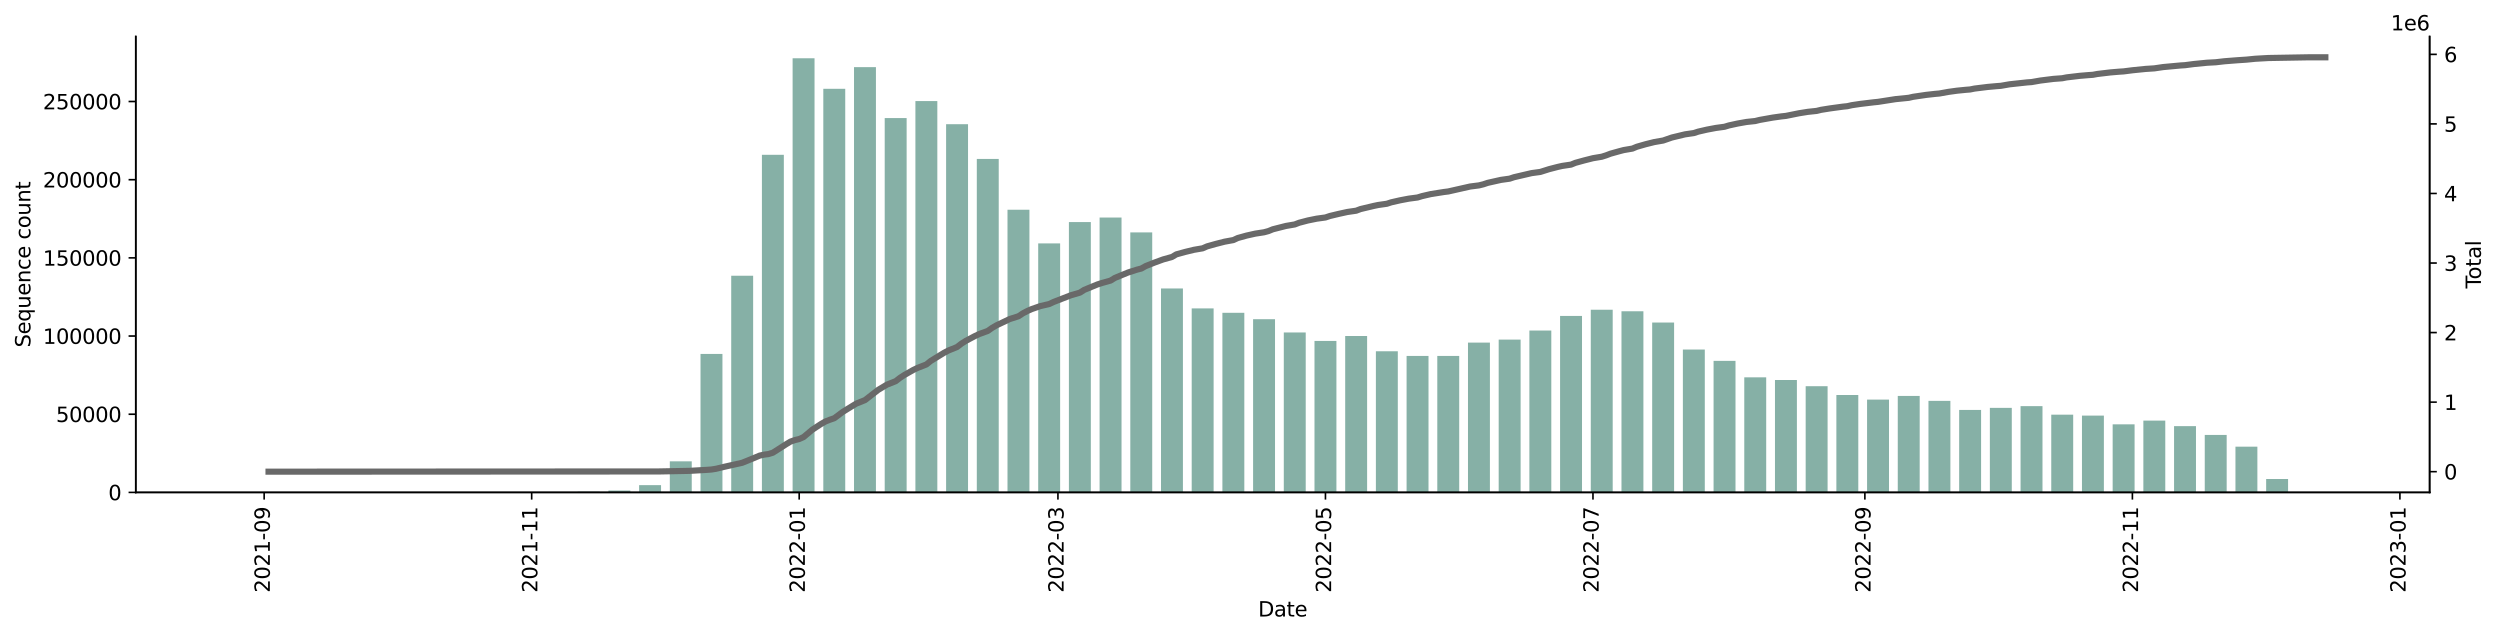 <?xml version="1.0" encoding="utf-8" standalone="no"?>
<!DOCTYPE svg PUBLIC "-//W3C//DTD SVG 1.1//EN"
  "http://www.w3.org/Graphics/SVG/1.1/DTD/svg11.dtd">
<svg xmlns:xlink="http://www.w3.org/1999/xlink" width="1216.294pt" height="309.219pt" viewBox="0 0 1216.294 309.219" xmlns="http://www.w3.org/2000/svg" version="1.1">
 <defs>
  <style type="text/css">*{stroke-linejoin: round; stroke-linecap: butt}</style>
 </defs>
 <g id="figure_1">
  <g id="patch_1">
   <path d="M 0 309.219 
L 1216.294 309.219 
L 1216.294 0 
L 0 0 
z
" style="fill: #ffffff"/>
  </g>
  <g id="axes_1">
   <g id="patch_2">
    <path d="M 66.053 239.558 
L 1182.053 239.558 
L 1182.053 17.798 
L 66.053 17.798 
z
" style="fill: #ffffff"/>
   </g>
   <g id="patch_3">
    <path d="M 116.78 239.558 
L 127.449 239.558 
L 127.449 239.557 
L 116.78 239.557 
z
" clip-path="url(#p8173a4a5d6)" style="fill: #86b0a6"/>
   </g>
   <g id="patch_4">
    <path d="M 131.716 239.558 
L 142.384 239.558 
L 142.384 239.552 
L 131.716 239.552 
z
" clip-path="url(#p8173a4a5d6)" style="fill: #86b0a6"/>
   </g>
   <g id="patch_5">
    <path d="M 146.651 239.558 
L 157.32 239.558 
L 157.32 239.554 
L 146.651 239.554 
z
" clip-path="url(#p8173a4a5d6)" style="fill: #86b0a6"/>
   </g>
   <g id="patch_6">
    <path d="M 161.587 239.558 
L 172.255 239.558 
L 172.255 239.555 
L 161.587 239.555 
z
" clip-path="url(#p8173a4a5d6)" style="fill: #86b0a6"/>
   </g>
   <g id="patch_7">
    <path d="M 176.522 239.558 
L 187.19 239.558 
L 187.19 239.539 
L 176.522 239.539 
z
" clip-path="url(#p8173a4a5d6)" style="fill: #86b0a6"/>
   </g>
   <g id="patch_8">
    <path d="M 191.458 239.558 
L 202.126 239.558 
L 202.126 239.554 
L 191.458 239.554 
z
" clip-path="url(#p8173a4a5d6)" style="fill: #86b0a6"/>
   </g>
   <g id="patch_9">
    <path d="M 206.393 239.558 
L 217.061 239.558 
L 217.061 239.543 
L 206.393 239.543 
z
" clip-path="url(#p8173a4a5d6)" style="fill: #86b0a6"/>
   </g>
   <g id="patch_10">
    <path d="M 221.329 239.558 
L 231.997 239.558 
L 231.997 239.55 
L 221.329 239.55 
z
" clip-path="url(#p8173a4a5d6)" style="fill: #86b0a6"/>
   </g>
   <g id="patch_11">
    <path d="M 236.264 239.558 
L 246.932 239.558 
L 246.932 239.539 
L 236.264 239.539 
z
" clip-path="url(#p8173a4a5d6)" style="fill: #86b0a6"/>
   </g>
   <g id="patch_12">
    <path d="M 251.2 239.558 
L 261.868 239.558 
L 261.868 239.542 
L 251.2 239.542 
z
" clip-path="url(#p8173a4a5d6)" style="fill: #86b0a6"/>
   </g>
   <g id="patch_13">
    <path d="M 266.135 239.558 
L 276.803 239.558 
L 276.803 239.517 
L 266.135 239.517 
z
" clip-path="url(#p8173a4a5d6)" style="fill: #86b0a6"/>
   </g>
   <g id="patch_14">
    <path d="M 281.071 239.558 
L 291.739 239.558 
L 291.739 239.249 
L 281.071 239.249 
z
" clip-path="url(#p8173a4a5d6)" style="fill: #86b0a6"/>
   </g>
   <g id="patch_15">
    <path d="M 296.006 239.558 
L 306.674 239.558 
L 306.674 238.665 
L 296.006 238.665 
z
" clip-path="url(#p8173a4a5d6)" style="fill: #86b0a6"/>
   </g>
   <g id="patch_16">
    <path d="M 310.942 239.558 
L 321.61 239.558 
L 321.61 236.02 
L 310.942 236.02 
z
" clip-path="url(#p8173a4a5d6)" style="fill: #86b0a6"/>
   </g>
   <g id="patch_17">
    <path d="M 325.877 239.558 
L 336.545 239.558 
L 336.545 224.431 
L 325.877 224.431 
z
" clip-path="url(#p8173a4a5d6)" style="fill: #86b0a6"/>
   </g>
   <g id="patch_18">
    <path d="M 340.813 239.558 
L 351.481 239.558 
L 351.481 172.201 
L 340.813 172.201 
z
" clip-path="url(#p8173a4a5d6)" style="fill: #86b0a6"/>
   </g>
   <g id="patch_19">
    <path d="M 355.748 239.558 
L 366.416 239.558 
L 366.416 134.162 
L 355.748 134.162 
z
" clip-path="url(#p8173a4a5d6)" style="fill: #86b0a6"/>
   </g>
   <g id="patch_20">
    <path d="M 370.683 239.558 
L 381.352 239.558 
L 381.352 75.324 
L 370.683 75.324 
z
" clip-path="url(#p8173a4a5d6)" style="fill: #86b0a6"/>
   </g>
   <g id="patch_21">
    <path d="M 385.619 239.558 
L 396.287 239.558 
L 396.287 28.358 
L 385.619 28.358 
z
" clip-path="url(#p8173a4a5d6)" style="fill: #86b0a6"/>
   </g>
   <g id="patch_22">
    <path d="M 400.554 239.558 
L 411.223 239.558 
L 411.223 43.19 
L 400.554 43.19 
z
" clip-path="url(#p8173a4a5d6)" style="fill: #86b0a6"/>
   </g>
   <g id="patch_23">
    <path d="M 415.49 239.558 
L 426.158 239.558 
L 426.158 32.652 
L 415.49 32.652 
z
" clip-path="url(#p8173a4a5d6)" style="fill: #86b0a6"/>
   </g>
   <g id="patch_24">
    <path d="M 430.425 239.558 
L 441.094 239.558 
L 441.094 57.443 
L 430.425 57.443 
z
" clip-path="url(#p8173a4a5d6)" style="fill: #86b0a6"/>
   </g>
   <g id="patch_25">
    <path d="M 445.361 239.558 
L 456.029 239.558 
L 456.029 49.181 
L 445.361 49.181 
z
" clip-path="url(#p8173a4a5d6)" style="fill: #86b0a6"/>
   </g>
   <g id="patch_26">
    <path d="M 460.296 239.558 
L 470.965 239.558 
L 470.965 60.438 
L 460.296 60.438 
z
" clip-path="url(#p8173a4a5d6)" style="fill: #86b0a6"/>
   </g>
   <g id="patch_27">
    <path d="M 475.232 239.558 
L 485.9 239.558 
L 485.9 77.336 
L 475.232 77.336 
z
" clip-path="url(#p8173a4a5d6)" style="fill: #86b0a6"/>
   </g>
   <g id="patch_28">
    <path d="M 490.167 239.558 
L 500.835 239.558 
L 500.835 102.041 
L 490.167 102.041 
z
" clip-path="url(#p8173a4a5d6)" style="fill: #86b0a6"/>
   </g>
   <g id="patch_29">
    <path d="M 505.103 239.558 
L 515.771 239.558 
L 515.771 118.406 
L 505.103 118.406 
z
" clip-path="url(#p8173a4a5d6)" style="fill: #86b0a6"/>
   </g>
   <g id="patch_30">
    <path d="M 520.038 239.558 
L 530.706 239.558 
L 530.706 108.039 
L 520.038 108.039 
z
" clip-path="url(#p8173a4a5d6)" style="fill: #86b0a6"/>
   </g>
   <g id="patch_31">
    <path d="M 534.974 239.558 
L 545.642 239.558 
L 545.642 105.824 
L 534.974 105.824 
z
" clip-path="url(#p8173a4a5d6)" style="fill: #86b0a6"/>
   </g>
   <g id="patch_32">
    <path d="M 549.909 239.558 
L 560.577 239.558 
L 560.577 113.063 
L 549.909 113.063 
z
" clip-path="url(#p8173a4a5d6)" style="fill: #86b0a6"/>
   </g>
   <g id="patch_33">
    <path d="M 564.845 239.558 
L 575.513 239.558 
L 575.513 140.353 
L 564.845 140.353 
z
" clip-path="url(#p8173a4a5d6)" style="fill: #86b0a6"/>
   </g>
   <g id="patch_34">
    <path d="M 579.78 239.558 
L 590.448 239.558 
L 590.448 150.032 
L 579.78 150.032 
z
" clip-path="url(#p8173a4a5d6)" style="fill: #86b0a6"/>
   </g>
   <g id="patch_35">
    <path d="M 594.716 239.558 
L 605.384 239.558 
L 605.384 152.171 
L 594.716 152.171 
z
" clip-path="url(#p8173a4a5d6)" style="fill: #86b0a6"/>
   </g>
   <g id="patch_36">
    <path d="M 609.651 239.558 
L 620.319 239.558 
L 620.319 155.3 
L 609.651 155.3 
z
" clip-path="url(#p8173a4a5d6)" style="fill: #86b0a6"/>
   </g>
   <g id="patch_37">
    <path d="M 624.587 239.558 
L 635.255 239.558 
L 635.255 161.736 
L 624.587 161.736 
z
" clip-path="url(#p8173a4a5d6)" style="fill: #86b0a6"/>
   </g>
   <g id="patch_38">
    <path d="M 639.522 239.558 
L 650.19 239.558 
L 650.19 165.866 
L 639.522 165.866 
z
" clip-path="url(#p8173a4a5d6)" style="fill: #86b0a6"/>
   </g>
   <g id="patch_39">
    <path d="M 654.457 239.558 
L 665.126 239.558 
L 665.126 163.482 
L 654.457 163.482 
z
" clip-path="url(#p8173a4a5d6)" style="fill: #86b0a6"/>
   </g>
   <g id="patch_40">
    <path d="M 669.393 239.558 
L 680.061 239.558 
L 680.061 170.885 
L 669.393 170.885 
z
" clip-path="url(#p8173a4a5d6)" style="fill: #86b0a6"/>
   </g>
   <g id="patch_41">
    <path d="M 684.328 239.558 
L 694.997 239.558 
L 694.997 173.184 
L 684.328 173.184 
z
" clip-path="url(#p8173a4a5d6)" style="fill: #86b0a6"/>
   </g>
   <g id="patch_42">
    <path d="M 699.264 239.558 
L 709.932 239.558 
L 709.932 173.152 
L 699.264 173.152 
z
" clip-path="url(#p8173a4a5d6)" style="fill: #86b0a6"/>
   </g>
   <g id="patch_43">
    <path d="M 714.199 239.558 
L 724.868 239.558 
L 724.868 166.678 
L 714.199 166.678 
z
" clip-path="url(#p8173a4a5d6)" style="fill: #86b0a6"/>
   </g>
   <g id="patch_44">
    <path d="M 729.135 239.558 
L 739.803 239.558 
L 739.803 165.211 
L 729.135 165.211 
z
" clip-path="url(#p8173a4a5d6)" style="fill: #86b0a6"/>
   </g>
   <g id="patch_45">
    <path d="M 744.07 239.558 
L 754.739 239.558 
L 754.739 160.817 
L 744.07 160.817 
z
" clip-path="url(#p8173a4a5d6)" style="fill: #86b0a6"/>
   </g>
   <g id="patch_46">
    <path d="M 759.006 239.558 
L 769.674 239.558 
L 769.674 153.723 
L 759.006 153.723 
z
" clip-path="url(#p8173a4a5d6)" style="fill: #86b0a6"/>
   </g>
   <g id="patch_47">
    <path d="M 773.941 239.558 
L 784.609 239.558 
L 784.609 150.688 
L 773.941 150.688 
z
" clip-path="url(#p8173a4a5d6)" style="fill: #86b0a6"/>
   </g>
   <g id="patch_48">
    <path d="M 788.877 239.558 
L 799.545 239.558 
L 799.545 151.452 
L 788.877 151.452 
z
" clip-path="url(#p8173a4a5d6)" style="fill: #86b0a6"/>
   </g>
   <g id="patch_49">
    <path d="M 803.812 239.558 
L 814.48 239.558 
L 814.48 156.902 
L 803.812 156.902 
z
" clip-path="url(#p8173a4a5d6)" style="fill: #86b0a6"/>
   </g>
   <g id="patch_50">
    <path d="M 818.748 239.558 
L 829.416 239.558 
L 829.416 170.059 
L 818.748 170.059 
z
" clip-path="url(#p8173a4a5d6)" style="fill: #86b0a6"/>
   </g>
   <g id="patch_51">
    <path d="M 833.683 239.558 
L 844.351 239.558 
L 844.351 175.568 
L 833.683 175.568 
z
" clip-path="url(#p8173a4a5d6)" style="fill: #86b0a6"/>
   </g>
   <g id="patch_52">
    <path d="M 848.619 239.558 
L 859.287 239.558 
L 859.287 183.587 
L 848.619 183.587 
z
" clip-path="url(#p8173a4a5d6)" style="fill: #86b0a6"/>
   </g>
   <g id="patch_53">
    <path d="M 863.554 239.558 
L 874.222 239.558 
L 874.222 184.872 
L 863.554 184.872 
z
" clip-path="url(#p8173a4a5d6)" style="fill: #86b0a6"/>
   </g>
   <g id="patch_54">
    <path d="M 878.49 239.558 
L 889.158 239.558 
L 889.158 187.878 
L 878.49 187.878 
z
" clip-path="url(#p8173a4a5d6)" style="fill: #86b0a6"/>
   </g>
   <g id="patch_55">
    <path d="M 893.425 239.558 
L 904.093 239.558 
L 904.093 192.187 
L 893.425 192.187 
z
" clip-path="url(#p8173a4a5d6)" style="fill: #86b0a6"/>
   </g>
   <g id="patch_56">
    <path d="M 908.361 239.558 
L 919.029 239.558 
L 919.029 194.414 
L 908.361 194.414 
z
" clip-path="url(#p8173a4a5d6)" style="fill: #86b0a6"/>
   </g>
   <g id="patch_57">
    <path d="M 923.296 239.558 
L 933.964 239.558 
L 933.964 192.618 
L 923.296 192.618 
z
" clip-path="url(#p8173a4a5d6)" style="fill: #86b0a6"/>
   </g>
   <g id="patch_58">
    <path d="M 938.232 239.558 
L 948.9 239.558 
L 948.9 195.043 
L 938.232 195.043 
z
" clip-path="url(#p8173a4a5d6)" style="fill: #86b0a6"/>
   </g>
   <g id="patch_59">
    <path d="M 953.167 239.558 
L 963.835 239.558 
L 963.835 199.426 
L 953.167 199.426 
z
" clip-path="url(#p8173a4a5d6)" style="fill: #86b0a6"/>
   </g>
   <g id="patch_60">
    <path d="M 968.102 239.558 
L 978.771 239.558 
L 978.771 198.442 
L 968.102 198.442 
z
" clip-path="url(#p8173a4a5d6)" style="fill: #86b0a6"/>
   </g>
   <g id="patch_61">
    <path d="M 983.038 239.558 
L 993.706 239.558 
L 993.706 197.588 
L 983.038 197.588 
z
" clip-path="url(#p8173a4a5d6)" style="fill: #86b0a6"/>
   </g>
   <g id="patch_62">
    <path d="M 997.973 239.558 
L 1008.642 239.558 
L 1008.642 201.735 
L 997.973 201.735 
z
" clip-path="url(#p8173a4a5d6)" style="fill: #86b0a6"/>
   </g>
   <g id="patch_63">
    <path d="M 1012.909 239.558 
L 1023.577 239.558 
L 1023.577 202.199 
L 1012.909 202.199 
z
" clip-path="url(#p8173a4a5d6)" style="fill: #86b0a6"/>
   </g>
   <g id="patch_64">
    <path d="M 1027.844 239.558 
L 1038.513 239.558 
L 1038.513 206.429 
L 1027.844 206.429 
z
" clip-path="url(#p8173a4a5d6)" style="fill: #86b0a6"/>
   </g>
   <g id="patch_65">
    <path d="M 1042.78 239.558 
L 1053.448 239.558 
L 1053.448 204.631 
L 1042.78 204.631 
z
" clip-path="url(#p8173a4a5d6)" style="fill: #86b0a6"/>
   </g>
   <g id="patch_66">
    <path d="M 1057.715 239.558 
L 1068.383 239.558 
L 1068.383 207.306 
L 1057.715 207.306 
z
" clip-path="url(#p8173a4a5d6)" style="fill: #86b0a6"/>
   </g>
   <g id="patch_67">
    <path d="M 1072.651 239.558 
L 1083.319 239.558 
L 1083.319 211.605 
L 1072.651 211.605 
z
" clip-path="url(#p8173a4a5d6)" style="fill: #86b0a6"/>
   </g>
   <g id="patch_68">
    <path d="M 1087.586 239.558 
L 1098.254 239.558 
L 1098.254 217.326 
L 1087.586 217.326 
z
" clip-path="url(#p8173a4a5d6)" style="fill: #86b0a6"/>
   </g>
   <g id="patch_69">
    <path d="M 1102.522 239.558 
L 1113.19 239.558 
L 1113.19 233.031 
L 1102.522 233.031 
z
" clip-path="url(#p8173a4a5d6)" style="fill: #86b0a6"/>
   </g>
   <g id="patch_70">
    <path d="M 1117.457 239.558 
L 1128.125 239.558 
L 1128.125 239.355 
L 1117.457 239.355 
z
" clip-path="url(#p8173a4a5d6)" style="fill: #86b0a6"/>
   </g>
   <g id="matplotlib.axis_1">
    <g id="xtick_1">
     <g id="line2d_1">
      <defs>
       <path id="m70bd681ab5" d="M 0 0 
L 0 3.5 
" style="stroke: #000000; stroke-width: 0.8"/>
      </defs>
      <g>
       <use xlink:href="#m70bd681ab5" x="128.515" y="239.558" style="stroke: #000000; stroke-width: 0.8"/>
      </g>
     </g>
     <g id="text_1">
      <!-- 2021-09 -->
      <g transform="translate(131.275 288.341)rotate(-90)scale(0.1 -0.1)">
       <defs>
        <path id="DejaVuSans-32" d="M 1228 531 
L 3431 531 
L 3431 0 
L 469 0 
L 469 531 
Q 828 903 1448 1529 
Q 2069 2156 2228 2338 
Q 2531 2678 2651 2914 
Q 2772 3150 2772 3378 
Q 2772 3750 2511 3984 
Q 2250 4219 1831 4219 
Q 1534 4219 1204 4116 
Q 875 4013 500 3803 
L 500 4441 
Q 881 4594 1212 4672 
Q 1544 4750 1819 4750 
Q 2544 4750 2975 4387 
Q 3406 4025 3406 3419 
Q 3406 3131 3298 2873 
Q 3191 2616 2906 2266 
Q 2828 2175 2409 1742 
Q 1991 1309 1228 531 
z
" transform="scale(0.016)"/>
        <path id="DejaVuSans-30" d="M 2034 4250 
Q 1547 4250 1301 3770 
Q 1056 3291 1056 2328 
Q 1056 1369 1301 889 
Q 1547 409 2034 409 
Q 2525 409 2770 889 
Q 3016 1369 3016 2328 
Q 3016 3291 2770 3770 
Q 2525 4250 2034 4250 
z
M 2034 4750 
Q 2819 4750 3233 4129 
Q 3647 3509 3647 2328 
Q 3647 1150 3233 529 
Q 2819 -91 2034 -91 
Q 1250 -91 836 529 
Q 422 1150 422 2328 
Q 422 3509 836 4129 
Q 1250 4750 2034 4750 
z
" transform="scale(0.016)"/>
        <path id="DejaVuSans-31" d="M 794 531 
L 1825 531 
L 1825 4091 
L 703 3866 
L 703 4441 
L 1819 4666 
L 2450 4666 
L 2450 531 
L 3481 531 
L 3481 0 
L 794 0 
L 794 531 
z
" transform="scale(0.016)"/>
        <path id="DejaVuSans-2d" d="M 313 2009 
L 1997 2009 
L 1997 1497 
L 313 1497 
L 313 2009 
z
" transform="scale(0.016)"/>
        <path id="DejaVuSans-39" d="M 703 97 
L 703 672 
Q 941 559 1184 500 
Q 1428 441 1663 441 
Q 2288 441 2617 861 
Q 2947 1281 2994 2138 
Q 2813 1869 2534 1725 
Q 2256 1581 1919 1581 
Q 1219 1581 811 2004 
Q 403 2428 403 3163 
Q 403 3881 828 4315 
Q 1253 4750 1959 4750 
Q 2769 4750 3195 4129 
Q 3622 3509 3622 2328 
Q 3622 1225 3098 567 
Q 2575 -91 1691 -91 
Q 1453 -91 1209 -44 
Q 966 3 703 97 
z
M 1959 2075 
Q 2384 2075 2632 2365 
Q 2881 2656 2881 3163 
Q 2881 3666 2632 3958 
Q 2384 4250 1959 4250 
Q 1534 4250 1286 3958 
Q 1038 3666 1038 3163 
Q 1038 2656 1286 2365 
Q 1534 2075 1959 2075 
z
" transform="scale(0.016)"/>
       </defs>
       <use xlink:href="#DejaVuSans-32"/>
       <use xlink:href="#DejaVuSans-30" x="63.623"/>
       <use xlink:href="#DejaVuSans-32" x="127.246"/>
       <use xlink:href="#DejaVuSans-31" x="190.869"/>
       <use xlink:href="#DejaVuSans-2d" x="254.492"/>
       <use xlink:href="#DejaVuSans-30" x="290.576"/>
       <use xlink:href="#DejaVuSans-39" x="354.199"/>
      </g>
     </g>
    </g>
    <g id="xtick_2">
     <g id="line2d_2">
      <g>
       <use xlink:href="#m70bd681ab5" x="258.667" y="239.558" style="stroke: #000000; stroke-width: 0.8"/>
      </g>
     </g>
     <g id="text_2">
      <!-- 2021-11 -->
      <g transform="translate(261.427 288.341)rotate(-90)scale(0.1 -0.1)">
       <use xlink:href="#DejaVuSans-32"/>
       <use xlink:href="#DejaVuSans-30" x="63.623"/>
       <use xlink:href="#DejaVuSans-32" x="127.246"/>
       <use xlink:href="#DejaVuSans-31" x="190.869"/>
       <use xlink:href="#DejaVuSans-2d" x="254.492"/>
       <use xlink:href="#DejaVuSans-31" x="290.576"/>
       <use xlink:href="#DejaVuSans-31" x="354.199"/>
      </g>
     </g>
    </g>
    <g id="xtick_3">
     <g id="line2d_3">
      <g>
       <use xlink:href="#m70bd681ab5" x="388.819" y="239.558" style="stroke: #000000; stroke-width: 0.8"/>
      </g>
     </g>
     <g id="text_3">
      <!-- 2022-01 -->
      <g transform="translate(391.579 288.341)rotate(-90)scale(0.1 -0.1)">
       <use xlink:href="#DejaVuSans-32"/>
       <use xlink:href="#DejaVuSans-30" x="63.623"/>
       <use xlink:href="#DejaVuSans-32" x="127.246"/>
       <use xlink:href="#DejaVuSans-32" x="190.869"/>
       <use xlink:href="#DejaVuSans-2d" x="254.492"/>
       <use xlink:href="#DejaVuSans-30" x="290.576"/>
       <use xlink:href="#DejaVuSans-31" x="354.199"/>
      </g>
     </g>
    </g>
    <g id="xtick_4">
     <g id="line2d_4">
      <g>
       <use xlink:href="#m70bd681ab5" x="514.704" y="239.558" style="stroke: #000000; stroke-width: 0.8"/>
      </g>
     </g>
     <g id="text_4">
      <!-- 2022-03 -->
      <g transform="translate(517.463 288.341)rotate(-90)scale(0.1 -0.1)">
       <defs>
        <path id="DejaVuSans-33" d="M 2597 2516 
Q 3050 2419 3304 2112 
Q 3559 1806 3559 1356 
Q 3559 666 3084 287 
Q 2609 -91 1734 -91 
Q 1441 -91 1130 -33 
Q 819 25 488 141 
L 488 750 
Q 750 597 1062 519 
Q 1375 441 1716 441 
Q 2309 441 2620 675 
Q 2931 909 2931 1356 
Q 2931 1769 2642 2001 
Q 2353 2234 1838 2234 
L 1294 2234 
L 1294 2753 
L 1863 2753 
Q 2328 2753 2575 2939 
Q 2822 3125 2822 3475 
Q 2822 3834 2567 4026 
Q 2313 4219 1838 4219 
Q 1578 4219 1281 4162 
Q 984 4106 628 3988 
L 628 4550 
Q 988 4650 1302 4700 
Q 1616 4750 1894 4750 
Q 2613 4750 3031 4423 
Q 3450 4097 3450 3541 
Q 3450 3153 3228 2886 
Q 3006 2619 2597 2516 
z
" transform="scale(0.016)"/>
       </defs>
       <use xlink:href="#DejaVuSans-32"/>
       <use xlink:href="#DejaVuSans-30" x="63.623"/>
       <use xlink:href="#DejaVuSans-32" x="127.246"/>
       <use xlink:href="#DejaVuSans-32" x="190.869"/>
       <use xlink:href="#DejaVuSans-2d" x="254.492"/>
       <use xlink:href="#DejaVuSans-30" x="290.576"/>
       <use xlink:href="#DejaVuSans-33" x="354.199"/>
      </g>
     </g>
    </g>
    <g id="xtick_5">
     <g id="line2d_5">
      <g>
       <use xlink:href="#m70bd681ab5" x="644.856" y="239.558" style="stroke: #000000; stroke-width: 0.8"/>
      </g>
     </g>
     <g id="text_5">
      <!-- 2022-05 -->
      <g transform="translate(647.615 288.341)rotate(-90)scale(0.1 -0.1)">
       <defs>
        <path id="DejaVuSans-35" d="M 691 4666 
L 3169 4666 
L 3169 4134 
L 1269 4134 
L 1269 2991 
Q 1406 3038 1543 3061 
Q 1681 3084 1819 3084 
Q 2600 3084 3056 2656 
Q 3513 2228 3513 1497 
Q 3513 744 3044 326 
Q 2575 -91 1722 -91 
Q 1428 -91 1123 -41 
Q 819 9 494 109 
L 494 744 
Q 775 591 1075 516 
Q 1375 441 1709 441 
Q 2250 441 2565 725 
Q 2881 1009 2881 1497 
Q 2881 1984 2565 2268 
Q 2250 2553 1709 2553 
Q 1456 2553 1204 2497 
Q 953 2441 691 2322 
L 691 4666 
z
" transform="scale(0.016)"/>
       </defs>
       <use xlink:href="#DejaVuSans-32"/>
       <use xlink:href="#DejaVuSans-30" x="63.623"/>
       <use xlink:href="#DejaVuSans-32" x="127.246"/>
       <use xlink:href="#DejaVuSans-32" x="190.869"/>
       <use xlink:href="#DejaVuSans-2d" x="254.492"/>
       <use xlink:href="#DejaVuSans-30" x="290.576"/>
       <use xlink:href="#DejaVuSans-35" x="354.199"/>
      </g>
     </g>
    </g>
    <g id="xtick_6">
     <g id="line2d_6">
      <g>
       <use xlink:href="#m70bd681ab5" x="775.008" y="239.558" style="stroke: #000000; stroke-width: 0.8"/>
      </g>
     </g>
     <g id="text_6">
      <!-- 2022-07 -->
      <g transform="translate(777.767 288.341)rotate(-90)scale(0.1 -0.1)">
       <defs>
        <path id="DejaVuSans-37" d="M 525 4666 
L 3525 4666 
L 3525 4397 
L 1831 0 
L 1172 0 
L 2766 4134 
L 525 4134 
L 525 4666 
z
" transform="scale(0.016)"/>
       </defs>
       <use xlink:href="#DejaVuSans-32"/>
       <use xlink:href="#DejaVuSans-30" x="63.623"/>
       <use xlink:href="#DejaVuSans-32" x="127.246"/>
       <use xlink:href="#DejaVuSans-32" x="190.869"/>
       <use xlink:href="#DejaVuSans-2d" x="254.492"/>
       <use xlink:href="#DejaVuSans-30" x="290.576"/>
       <use xlink:href="#DejaVuSans-37" x="354.199"/>
      </g>
     </g>
    </g>
    <g id="xtick_7">
     <g id="line2d_7">
      <g>
       <use xlink:href="#m70bd681ab5" x="907.294" y="239.558" style="stroke: #000000; stroke-width: 0.8"/>
      </g>
     </g>
     <g id="text_7">
      <!-- 2022-09 -->
      <g transform="translate(910.053 288.341)rotate(-90)scale(0.1 -0.1)">
       <use xlink:href="#DejaVuSans-32"/>
       <use xlink:href="#DejaVuSans-30" x="63.623"/>
       <use xlink:href="#DejaVuSans-32" x="127.246"/>
       <use xlink:href="#DejaVuSans-32" x="190.869"/>
       <use xlink:href="#DejaVuSans-2d" x="254.492"/>
       <use xlink:href="#DejaVuSans-30" x="290.576"/>
       <use xlink:href="#DejaVuSans-39" x="354.199"/>
      </g>
     </g>
    </g>
    <g id="xtick_8">
     <g id="line2d_8">
      <g>
       <use xlink:href="#m70bd681ab5" x="1037.446" y="239.558" style="stroke: #000000; stroke-width: 0.8"/>
      </g>
     </g>
     <g id="text_8">
      <!-- 2022-11 -->
      <g transform="translate(1040.205 288.341)rotate(-90)scale(0.1 -0.1)">
       <use xlink:href="#DejaVuSans-32"/>
       <use xlink:href="#DejaVuSans-30" x="63.623"/>
       <use xlink:href="#DejaVuSans-32" x="127.246"/>
       <use xlink:href="#DejaVuSans-32" x="190.869"/>
       <use xlink:href="#DejaVuSans-2d" x="254.492"/>
       <use xlink:href="#DejaVuSans-31" x="290.576"/>
       <use xlink:href="#DejaVuSans-31" x="354.199"/>
      </g>
     </g>
    </g>
    <g id="xtick_9">
     <g id="line2d_9">
      <g>
       <use xlink:href="#m70bd681ab5" x="1167.598" y="239.558" style="stroke: #000000; stroke-width: 0.8"/>
      </g>
     </g>
     <g id="text_9">
      <!-- 2023-01 -->
      <g transform="translate(1170.357 288.341)rotate(-90)scale(0.1 -0.1)">
       <use xlink:href="#DejaVuSans-32"/>
       <use xlink:href="#DejaVuSans-30" x="63.623"/>
       <use xlink:href="#DejaVuSans-32" x="127.246"/>
       <use xlink:href="#DejaVuSans-33" x="190.869"/>
       <use xlink:href="#DejaVuSans-2d" x="254.492"/>
       <use xlink:href="#DejaVuSans-30" x="290.576"/>
       <use xlink:href="#DejaVuSans-31" x="354.199"/>
      </g>
     </g>
    </g>
    <g id="text_10">
     <!-- Date -->
     <g transform="translate(612.102 299.94)scale(0.1 -0.1)">
      <defs>
       <path id="DejaVuSans-44" d="M 1259 4147 
L 1259 519 
L 2022 519 
Q 2988 519 3436 956 
Q 3884 1394 3884 2338 
Q 3884 3275 3436 3711 
Q 2988 4147 2022 4147 
L 1259 4147 
z
M 628 4666 
L 1925 4666 
Q 3281 4666 3915 4102 
Q 4550 3538 4550 2338 
Q 4550 1131 3912 565 
Q 3275 0 1925 0 
L 628 0 
L 628 4666 
z
" transform="scale(0.016)"/>
       <path id="DejaVuSans-61" d="M 2194 1759 
Q 1497 1759 1228 1600 
Q 959 1441 959 1056 
Q 959 750 1161 570 
Q 1363 391 1709 391 
Q 2188 391 2477 730 
Q 2766 1069 2766 1631 
L 2766 1759 
L 2194 1759 
z
M 3341 1997 
L 3341 0 
L 2766 0 
L 2766 531 
Q 2569 213 2275 61 
Q 1981 -91 1556 -91 
Q 1019 -91 701 211 
Q 384 513 384 1019 
Q 384 1609 779 1909 
Q 1175 2209 1959 2209 
L 2766 2209 
L 2766 2266 
Q 2766 2663 2505 2880 
Q 2244 3097 1772 3097 
Q 1472 3097 1187 3025 
Q 903 2953 641 2809 
L 641 3341 
Q 956 3463 1253 3523 
Q 1550 3584 1831 3584 
Q 2591 3584 2966 3190 
Q 3341 2797 3341 1997 
z
" transform="scale(0.016)"/>
       <path id="DejaVuSans-74" d="M 1172 4494 
L 1172 3500 
L 2356 3500 
L 2356 3053 
L 1172 3053 
L 1172 1153 
Q 1172 725 1289 603 
Q 1406 481 1766 481 
L 2356 481 
L 2356 0 
L 1766 0 
Q 1100 0 847 248 
Q 594 497 594 1153 
L 594 3053 
L 172 3053 
L 172 3500 
L 594 3500 
L 594 4494 
L 1172 4494 
z
" transform="scale(0.016)"/>
       <path id="DejaVuSans-65" d="M 3597 1894 
L 3597 1613 
L 953 1613 
Q 991 1019 1311 708 
Q 1631 397 2203 397 
Q 2534 397 2845 478 
Q 3156 559 3463 722 
L 3463 178 
Q 3153 47 2828 -22 
Q 2503 -91 2169 -91 
Q 1331 -91 842 396 
Q 353 884 353 1716 
Q 353 2575 817 3079 
Q 1281 3584 2069 3584 
Q 2775 3584 3186 3129 
Q 3597 2675 3597 1894 
z
M 3022 2063 
Q 3016 2534 2758 2815 
Q 2500 3097 2075 3097 
Q 1594 3097 1305 2825 
Q 1016 2553 972 2059 
L 3022 2063 
z
" transform="scale(0.016)"/>
      </defs>
      <use xlink:href="#DejaVuSans-44"/>
      <use xlink:href="#DejaVuSans-61" x="77.002"/>
      <use xlink:href="#DejaVuSans-74" x="138.281"/>
      <use xlink:href="#DejaVuSans-65" x="177.49"/>
     </g>
    </g>
   </g>
   <g id="matplotlib.axis_2">
    <g id="ytick_1">
     <g id="line2d_10">
      <defs>
       <path id="m5c08ee3ebb" d="M 0 0 
L -3.5 0 
" style="stroke: #000000; stroke-width: 0.8"/>
      </defs>
      <g>
       <use xlink:href="#m5c08ee3ebb" x="66.053" y="239.558" style="stroke: #000000; stroke-width: 0.8"/>
      </g>
     </g>
     <g id="text_11">
      <!-- 0 -->
      <g transform="translate(52.691 243.358)scale(0.1 -0.1)">
       <use xlink:href="#DejaVuSans-30"/>
      </g>
     </g>
    </g>
    <g id="ytick_2">
     <g id="line2d_11">
      <g>
       <use xlink:href="#m5c08ee3ebb" x="66.053" y="201.524" style="stroke: #000000; stroke-width: 0.8"/>
      </g>
     </g>
     <g id="text_12">
      <!-- 50000 -->
      <g transform="translate(27.241 205.323)scale(0.1 -0.1)">
       <use xlink:href="#DejaVuSans-35"/>
       <use xlink:href="#DejaVuSans-30" x="63.623"/>
       <use xlink:href="#DejaVuSans-30" x="127.246"/>
       <use xlink:href="#DejaVuSans-30" x="190.869"/>
       <use xlink:href="#DejaVuSans-30" x="254.492"/>
      </g>
     </g>
    </g>
    <g id="ytick_3">
     <g id="line2d_12">
      <g>
       <use xlink:href="#m5c08ee3ebb" x="66.053" y="163.489" style="stroke: #000000; stroke-width: 0.8"/>
      </g>
     </g>
     <g id="text_13">
      <!-- 100000 -->
      <g transform="translate(20.878 167.288)scale(0.1 -0.1)">
       <use xlink:href="#DejaVuSans-31"/>
       <use xlink:href="#DejaVuSans-30" x="63.623"/>
       <use xlink:href="#DejaVuSans-30" x="127.246"/>
       <use xlink:href="#DejaVuSans-30" x="190.869"/>
       <use xlink:href="#DejaVuSans-30" x="254.492"/>
       <use xlink:href="#DejaVuSans-30" x="318.115"/>
      </g>
     </g>
    </g>
    <g id="ytick_4">
     <g id="line2d_13">
      <g>
       <use xlink:href="#m5c08ee3ebb" x="66.053" y="125.455" style="stroke: #000000; stroke-width: 0.8"/>
      </g>
     </g>
     <g id="text_14">
      <!-- 150000 -->
      <g transform="translate(20.878 129.254)scale(0.1 -0.1)">
       <use xlink:href="#DejaVuSans-31"/>
       <use xlink:href="#DejaVuSans-35" x="63.623"/>
       <use xlink:href="#DejaVuSans-30" x="127.246"/>
       <use xlink:href="#DejaVuSans-30" x="190.869"/>
       <use xlink:href="#DejaVuSans-30" x="254.492"/>
       <use xlink:href="#DejaVuSans-30" x="318.115"/>
      </g>
     </g>
    </g>
    <g id="ytick_5">
     <g id="line2d_14">
      <g>
       <use xlink:href="#m5c08ee3ebb" x="66.053" y="87.42" style="stroke: #000000; stroke-width: 0.8"/>
      </g>
     </g>
     <g id="text_15">
      <!-- 200000 -->
      <g transform="translate(20.878 91.219)scale(0.1 -0.1)">
       <use xlink:href="#DejaVuSans-32"/>
       <use xlink:href="#DejaVuSans-30" x="63.623"/>
       <use xlink:href="#DejaVuSans-30" x="127.246"/>
       <use xlink:href="#DejaVuSans-30" x="190.869"/>
       <use xlink:href="#DejaVuSans-30" x="254.492"/>
       <use xlink:href="#DejaVuSans-30" x="318.115"/>
      </g>
     </g>
    </g>
    <g id="ytick_6">
     <g id="line2d_15">
      <g>
       <use xlink:href="#m5c08ee3ebb" x="66.053" y="49.385" style="stroke: #000000; stroke-width: 0.8"/>
      </g>
     </g>
     <g id="text_16">
      <!-- 250000 -->
      <g transform="translate(20.878 53.185)scale(0.1 -0.1)">
       <use xlink:href="#DejaVuSans-32"/>
       <use xlink:href="#DejaVuSans-35" x="63.623"/>
       <use xlink:href="#DejaVuSans-30" x="127.246"/>
       <use xlink:href="#DejaVuSans-30" x="190.869"/>
       <use xlink:href="#DejaVuSans-30" x="254.492"/>
       <use xlink:href="#DejaVuSans-30" x="318.115"/>
      </g>
     </g>
    </g>
    <g id="text_17">
     <!-- Sequence count -->
     <g transform="translate(14.798 169.039)rotate(-90)scale(0.1 -0.1)">
      <defs>
       <path id="DejaVuSans-53" d="M 3425 4513 
L 3425 3897 
Q 3066 4069 2747 4153 
Q 2428 4238 2131 4238 
Q 1616 4238 1336 4038 
Q 1056 3838 1056 3469 
Q 1056 3159 1242 3001 
Q 1428 2844 1947 2747 
L 2328 2669 
Q 3034 2534 3370 2195 
Q 3706 1856 3706 1288 
Q 3706 609 3251 259 
Q 2797 -91 1919 -91 
Q 1588 -91 1214 -16 
Q 841 59 441 206 
L 441 856 
Q 825 641 1194 531 
Q 1563 422 1919 422 
Q 2459 422 2753 634 
Q 3047 847 3047 1241 
Q 3047 1584 2836 1778 
Q 2625 1972 2144 2069 
L 1759 2144 
Q 1053 2284 737 2584 
Q 422 2884 422 3419 
Q 422 4038 858 4394 
Q 1294 4750 2059 4750 
Q 2388 4750 2728 4690 
Q 3069 4631 3425 4513 
z
" transform="scale(0.016)"/>
       <path id="DejaVuSans-71" d="M 947 1747 
Q 947 1113 1208 752 
Q 1469 391 1925 391 
Q 2381 391 2643 752 
Q 2906 1113 2906 1747 
Q 2906 2381 2643 2742 
Q 2381 3103 1925 3103 
Q 1469 3103 1208 2742 
Q 947 2381 947 1747 
z
M 2906 525 
Q 2725 213 2448 61 
Q 2172 -91 1784 -91 
Q 1150 -91 751 415 
Q 353 922 353 1747 
Q 353 2572 751 3078 
Q 1150 3584 1784 3584 
Q 2172 3584 2448 3432 
Q 2725 3281 2906 2969 
L 2906 3500 
L 3481 3500 
L 3481 -1331 
L 2906 -1331 
L 2906 525 
z
" transform="scale(0.016)"/>
       <path id="DejaVuSans-75" d="M 544 1381 
L 544 3500 
L 1119 3500 
L 1119 1403 
Q 1119 906 1312 657 
Q 1506 409 1894 409 
Q 2359 409 2629 706 
Q 2900 1003 2900 1516 
L 2900 3500 
L 3475 3500 
L 3475 0 
L 2900 0 
L 2900 538 
Q 2691 219 2414 64 
Q 2138 -91 1772 -91 
Q 1169 -91 856 284 
Q 544 659 544 1381 
z
M 1991 3584 
L 1991 3584 
z
" transform="scale(0.016)"/>
       <path id="DejaVuSans-6e" d="M 3513 2113 
L 3513 0 
L 2938 0 
L 2938 2094 
Q 2938 2591 2744 2837 
Q 2550 3084 2163 3084 
Q 1697 3084 1428 2787 
Q 1159 2491 1159 1978 
L 1159 0 
L 581 0 
L 581 3500 
L 1159 3500 
L 1159 2956 
Q 1366 3272 1645 3428 
Q 1925 3584 2291 3584 
Q 2894 3584 3203 3211 
Q 3513 2838 3513 2113 
z
" transform="scale(0.016)"/>
       <path id="DejaVuSans-63" d="M 3122 3366 
L 3122 2828 
Q 2878 2963 2633 3030 
Q 2388 3097 2138 3097 
Q 1578 3097 1268 2742 
Q 959 2388 959 1747 
Q 959 1106 1268 751 
Q 1578 397 2138 397 
Q 2388 397 2633 464 
Q 2878 531 3122 666 
L 3122 134 
Q 2881 22 2623 -34 
Q 2366 -91 2075 -91 
Q 1284 -91 818 406 
Q 353 903 353 1747 
Q 353 2603 823 3093 
Q 1294 3584 2113 3584 
Q 2378 3584 2631 3529 
Q 2884 3475 3122 3366 
z
" transform="scale(0.016)"/>
       <path id="DejaVuSans-20" transform="scale(0.016)"/>
       <path id="DejaVuSans-6f" d="M 1959 3097 
Q 1497 3097 1228 2736 
Q 959 2375 959 1747 
Q 959 1119 1226 758 
Q 1494 397 1959 397 
Q 2419 397 2687 759 
Q 2956 1122 2956 1747 
Q 2956 2369 2687 2733 
Q 2419 3097 1959 3097 
z
M 1959 3584 
Q 2709 3584 3137 3096 
Q 3566 2609 3566 1747 
Q 3566 888 3137 398 
Q 2709 -91 1959 -91 
Q 1206 -91 779 398 
Q 353 888 353 1747 
Q 353 2609 779 3096 
Q 1206 3584 1959 3584 
z
" transform="scale(0.016)"/>
      </defs>
      <use xlink:href="#DejaVuSans-53"/>
      <use xlink:href="#DejaVuSans-65" x="63.477"/>
      <use xlink:href="#DejaVuSans-71" x="125"/>
      <use xlink:href="#DejaVuSans-75" x="188.477"/>
      <use xlink:href="#DejaVuSans-65" x="251.855"/>
      <use xlink:href="#DejaVuSans-6e" x="313.379"/>
      <use xlink:href="#DejaVuSans-63" x="376.758"/>
      <use xlink:href="#DejaVuSans-65" x="431.738"/>
      <use xlink:href="#DejaVuSans-20" x="493.262"/>
      <use xlink:href="#DejaVuSans-63" x="525.049"/>
      <use xlink:href="#DejaVuSans-6f" x="580.029"/>
      <use xlink:href="#DejaVuSans-75" x="641.211"/>
      <use xlink:href="#DejaVuSans-6e" x="704.59"/>
      <use xlink:href="#DejaVuSans-74" x="767.969"/>
     </g>
    </g>
   </g>
   <g id="patch_71">
    <path d="M 66.053 239.558 
L 66.053 17.798 
" style="fill: none; stroke: #000000; stroke-width: 0.8; stroke-linejoin: miter; stroke-linecap: square"/>
   </g>
   <g id="patch_72">
    <path d="M 1182.053 239.558 
L 1182.053 17.798 
" style="fill: none; stroke: #000000; stroke-width: 0.8; stroke-linejoin: miter; stroke-linecap: square"/>
   </g>
   <g id="patch_73">
    <path d="M 66.053 239.558 
L 1182.053 239.558 
" style="fill: none; stroke: #000000; stroke-width: 0.8; stroke-linejoin: miter; stroke-linecap: square"/>
   </g>
  </g>
  <g id="axes_2">
   <g id="matplotlib.axis_3">
    <g id="ytick_7">
     <g id="line2d_16">
      <defs>
       <path id="m00f1d003b0" d="M 0 0 
L 3.5 0 
" style="stroke: #000000; stroke-width: 0.8"/>
      </defs>
      <g>
       <use xlink:href="#m00f1d003b0" x="1182.053" y="229.478" style="stroke: #000000; stroke-width: 0.8"/>
      </g>
     </g>
     <g id="text_18">
      <!-- 0 -->
      <g transform="translate(1189.053 233.278)scale(0.1 -0.1)">
       <use xlink:href="#DejaVuSans-30"/>
      </g>
     </g>
    </g>
    <g id="ytick_8">
     <g id="line2d_17">
      <g>
       <use xlink:href="#m00f1d003b0" x="1182.053" y="195.64" style="stroke: #000000; stroke-width: 0.8"/>
      </g>
     </g>
     <g id="text_19">
      <!-- 1 -->
      <g transform="translate(1189.053 199.439)scale(0.1 -0.1)">
       <use xlink:href="#DejaVuSans-31"/>
      </g>
     </g>
    </g>
    <g id="ytick_9">
     <g id="line2d_18">
      <g>
       <use xlink:href="#m00f1d003b0" x="1182.053" y="161.802" style="stroke: #000000; stroke-width: 0.8"/>
      </g>
     </g>
     <g id="text_20">
      <!-- 2 -->
      <g transform="translate(1189.053 165.601)scale(0.1 -0.1)">
       <use xlink:href="#DejaVuSans-32"/>
      </g>
     </g>
    </g>
    <g id="ytick_10">
     <g id="line2d_19">
      <g>
       <use xlink:href="#m00f1d003b0" x="1182.053" y="127.964" style="stroke: #000000; stroke-width: 0.8"/>
      </g>
     </g>
     <g id="text_21">
      <!-- 3 -->
      <g transform="translate(1189.053 131.763)scale(0.1 -0.1)">
       <use xlink:href="#DejaVuSans-33"/>
      </g>
     </g>
    </g>
    <g id="ytick_11">
     <g id="line2d_20">
      <g>
       <use xlink:href="#m00f1d003b0" x="1182.053" y="94.126" style="stroke: #000000; stroke-width: 0.8"/>
      </g>
     </g>
     <g id="text_22">
      <!-- 4 -->
      <g transform="translate(1189.053 97.925)scale(0.1 -0.1)">
       <defs>
        <path id="DejaVuSans-34" d="M 2419 4116 
L 825 1625 
L 2419 1625 
L 2419 4116 
z
M 2253 4666 
L 3047 4666 
L 3047 1625 
L 3713 1625 
L 3713 1100 
L 3047 1100 
L 3047 0 
L 2419 0 
L 2419 1100 
L 313 1100 
L 313 1709 
L 2253 4666 
z
" transform="scale(0.016)"/>
       </defs>
       <use xlink:href="#DejaVuSans-34"/>
      </g>
     </g>
    </g>
    <g id="ytick_12">
     <g id="line2d_21">
      <g>
       <use xlink:href="#m00f1d003b0" x="1182.053" y="60.287" style="stroke: #000000; stroke-width: 0.8"/>
      </g>
     </g>
     <g id="text_23">
      <!-- 5 -->
      <g transform="translate(1189.053 64.087)scale(0.1 -0.1)">
       <use xlink:href="#DejaVuSans-35"/>
      </g>
     </g>
    </g>
    <g id="ytick_13">
     <g id="line2d_22">
      <g>
       <use xlink:href="#m00f1d003b0" x="1182.053" y="26.449" style="stroke: #000000; stroke-width: 0.8"/>
      </g>
     </g>
     <g id="text_24">
      <!-- 6 -->
      <g transform="translate(1189.053 30.248)scale(0.1 -0.1)">
       <defs>
        <path id="DejaVuSans-36" d="M 2113 2584 
Q 1688 2584 1439 2293 
Q 1191 2003 1191 1497 
Q 1191 994 1439 701 
Q 1688 409 2113 409 
Q 2538 409 2786 701 
Q 3034 994 3034 1497 
Q 3034 2003 2786 2293 
Q 2538 2584 2113 2584 
z
M 3366 4563 
L 3366 3988 
Q 3128 4100 2886 4159 
Q 2644 4219 2406 4219 
Q 1781 4219 1451 3797 
Q 1122 3375 1075 2522 
Q 1259 2794 1537 2939 
Q 1816 3084 2150 3084 
Q 2853 3084 3261 2657 
Q 3669 2231 3669 1497 
Q 3669 778 3244 343 
Q 2819 -91 2113 -91 
Q 1303 -91 875 529 
Q 447 1150 447 2328 
Q 447 3434 972 4092 
Q 1497 4750 2381 4750 
Q 2619 4750 2861 4703 
Q 3103 4656 3366 4563 
z
" transform="scale(0.016)"/>
       </defs>
       <use xlink:href="#DejaVuSans-36"/>
      </g>
     </g>
    </g>
    <g id="text_25">
     <!-- Total -->
     <g transform="translate(1207.014 140.355)rotate(-90)scale(0.1 -0.1)">
      <defs>
       <path id="DejaVuSans-54" d="M -19 4666 
L 3928 4666 
L 3928 4134 
L 2272 4134 
L 2272 0 
L 1638 0 
L 1638 4134 
L -19 4134 
L -19 4666 
z
" transform="scale(0.016)"/>
       <path id="DejaVuSans-6c" d="M 603 4863 
L 1178 4863 
L 1178 0 
L 603 0 
L 603 4863 
z
" transform="scale(0.016)"/>
      </defs>
      <use xlink:href="#DejaVuSans-54"/>
      <use xlink:href="#DejaVuSans-6f" x="44.084"/>
      <use xlink:href="#DejaVuSans-74" x="105.266"/>
      <use xlink:href="#DejaVuSans-61" x="144.475"/>
      <use xlink:href="#DejaVuSans-6c" x="205.754"/>
     </g>
    </g>
    <g id="text_26">
     <!-- 1e6 -->
     <g transform="translate(1163.175 14.798)scale(0.1 -0.1)">
      <use xlink:href="#DejaVuSans-31"/>
      <use xlink:href="#DejaVuSans-65" x="63.623"/>
      <use xlink:href="#DejaVuSans-36" x="125.146"/>
     </g>
    </g>
   </g>
   <g id="line2d_23">
    <path d="M 130.649 229.478 
L 320.543 229.372 
L 335.478 229.077 
L 344.013 228.588 
L 346.147 228.421 
L 348.28 228.088 
L 352.548 227.064 
L 361.082 225.153 
L 365.349 223.431 
L 369.617 221.654 
L 371.75 221.189 
L 373.884 220.904 
L 376.018 220.247 
L 382.418 216.154 
L 384.552 214.864 
L 386.686 214.117 
L 388.819 213.598 
L 390.953 212.637 
L 395.22 209.037 
L 399.488 206.254 
L 401.621 205.047 
L 403.755 204.203 
L 405.889 203.479 
L 410.156 200.293 
L 416.557 196.372 
L 420.824 194.667 
L 427.225 189.7 
L 431.492 187.134 
L 435.759 185.462 
L 437.893 183.807 
L 440.027 182.421 
L 444.294 180.003 
L 446.428 178.989 
L 450.695 177.318 
L 452.829 175.603 
L 459.229 171.681 
L 461.363 170.557 
L 465.63 168.827 
L 467.764 167.179 
L 469.898 165.838 
L 474.165 163.577 
L 476.299 162.558 
L 480.566 161.008 
L 482.7 159.503 
L 484.833 158.267 
L 491.234 155.225 
L 495.501 153.866 
L 497.635 152.464 
L 499.769 151.333 
L 501.902 150.388 
L 506.17 148.907 
L 510.437 147.925 
L 512.57 146.925 
L 521.105 143.612 
L 525.372 142.372 
L 527.506 141.02 
L 533.907 138.39 
L 536.041 137.703 
L 540.308 136.504 
L 542.441 135.194 
L 548.842 132.572 
L 553.11 131.204 
L 555.243 130.654 
L 557.377 129.461 
L 561.644 127.767 
L 565.911 126.21 
L 570.179 125.016 
L 572.312 123.754 
L 576.58 122.575 
L 580.847 121.54 
L 585.114 120.811 
L 587.248 119.87 
L 591.515 118.668 
L 595.782 117.578 
L 600.05 116.799 
L 602.183 115.805 
L 606.451 114.618 
L 610.718 113.664 
L 614.985 113.003 
L 617.119 112.427 
L 619.252 111.551 
L 625.653 109.925 
L 629.921 109.196 
L 632.054 108.376 
L 636.322 107.257 
L 640.589 106.39 
L 644.856 105.803 
L 646.99 105.088 
L 651.257 104.067 
L 655.524 103.132 
L 659.792 102.511 
L 661.925 101.709 
L 668.326 100.189 
L 670.46 99.741 
L 674.727 99.132 
L 676.861 98.433 
L 681.128 97.462 
L 685.395 96.647 
L 689.663 96.082 
L 691.796 95.425 
L 696.063 94.436 
L 702.464 93.415 
L 704.598 93.151 
L 715.266 90.74 
L 719.533 90.198 
L 721.667 89.671 
L 723.801 88.958 
L 730.202 87.521 
L 734.469 86.924 
L 736.603 86.214 
L 745.137 84.227 
L 749.404 83.645 
L 753.672 82.293 
L 757.939 81.193 
L 760.073 80.719 
L 764.34 80.085 
L 766.474 79.219 
L 770.741 78.045 
L 775.008 76.964 
L 779.275 76.253 
L 781.409 75.578 
L 783.543 74.766 
L 787.81 73.574 
L 789.944 73.015 
L 794.211 72.285 
L 796.344 71.399 
L 800.612 70.171 
L 804.879 69.107 
L 809.146 68.373 
L 813.414 66.897 
L 819.815 65.358 
L 824.082 64.737 
L 826.215 64.044 
L 830.483 63.061 
L 834.75 62.255 
L 839.017 61.671 
L 841.151 61.025 
L 845.418 60.096 
L 849.685 59.338 
L 853.953 58.88 
L 856.086 58.35 
L 862.487 57.212 
L 866.755 56.613 
L 868.888 56.384 
L 875.289 55.095 
L 879.556 54.412 
L 883.824 53.96 
L 885.957 53.439 
L 890.225 52.755 
L 896.626 51.882 
L 898.759 51.665 
L 900.893 51.179 
L 905.16 50.545 
L 911.561 49.775 
L 913.695 49.56 
L 922.229 48.229 
L 928.63 47.588 
L 930.764 47.097 
L 937.165 46.156 
L 941.432 45.678 
L 943.566 45.489 
L 947.833 44.715 
L 952.1 44.125 
L 956.367 43.698 
L 958.501 43.527 
L 960.635 43.091 
L 967.036 42.3 
L 971.303 41.913 
L 973.437 41.754 
L 977.704 41.011 
L 986.238 40.084 
L 988.372 39.934 
L 992.639 39.188 
L 999.04 38.387 
L 1003.307 38.072 
L 1005.441 37.65 
L 1011.842 36.891 
L 1016.109 36.534 
L 1018.243 36.391 
L 1020.377 35.99 
L 1026.778 35.229 
L 1031.045 34.872 
L 1033.178 34.734 
L 1037.446 34.185 
L 1043.847 33.536 
L 1048.114 33.262 
L 1052.381 32.632 
L 1060.916 31.845 
L 1063.049 31.711 
L 1067.317 31.152 
L 1073.718 30.521 
L 1077.985 30.291 
L 1082.252 29.799 
L 1088.653 29.298 
L 1092.92 29.017 
L 1097.188 28.588 
L 1103.589 28.225 
L 1122.791 27.883 
L 1131.326 27.878 
L 1131.326 27.878 
" clip-path="url(#p8173a4a5d6)" style="fill: none; stroke: #696969; stroke-width: 3; stroke-linecap: square"/>
   </g>
   <g id="patch_74">
    <path d="M 66.053 239.558 
L 66.053 17.798 
" style="fill: none; stroke: #000000; stroke-width: 0.8; stroke-linejoin: miter; stroke-linecap: square"/>
   </g>
   <g id="patch_75">
    <path d="M 1182.053 239.558 
L 1182.053 17.798 
" style="fill: none; stroke: #000000; stroke-width: 0.8; stroke-linejoin: miter; stroke-linecap: square"/>
   </g>
   <g id="patch_76">
    <path d="M 66.053 239.558 
L 1182.053 239.558 
" style="fill: none; stroke: #000000; stroke-width: 0.8; stroke-linejoin: miter; stroke-linecap: square"/>
   </g>
  </g>
 </g>
 <defs>
  <clipPath id="p8173a4a5d6">
   <rect x="66.053" y="17.798" width="1116" height="221.76"/>
  </clipPath>
 </defs>
</svg>
